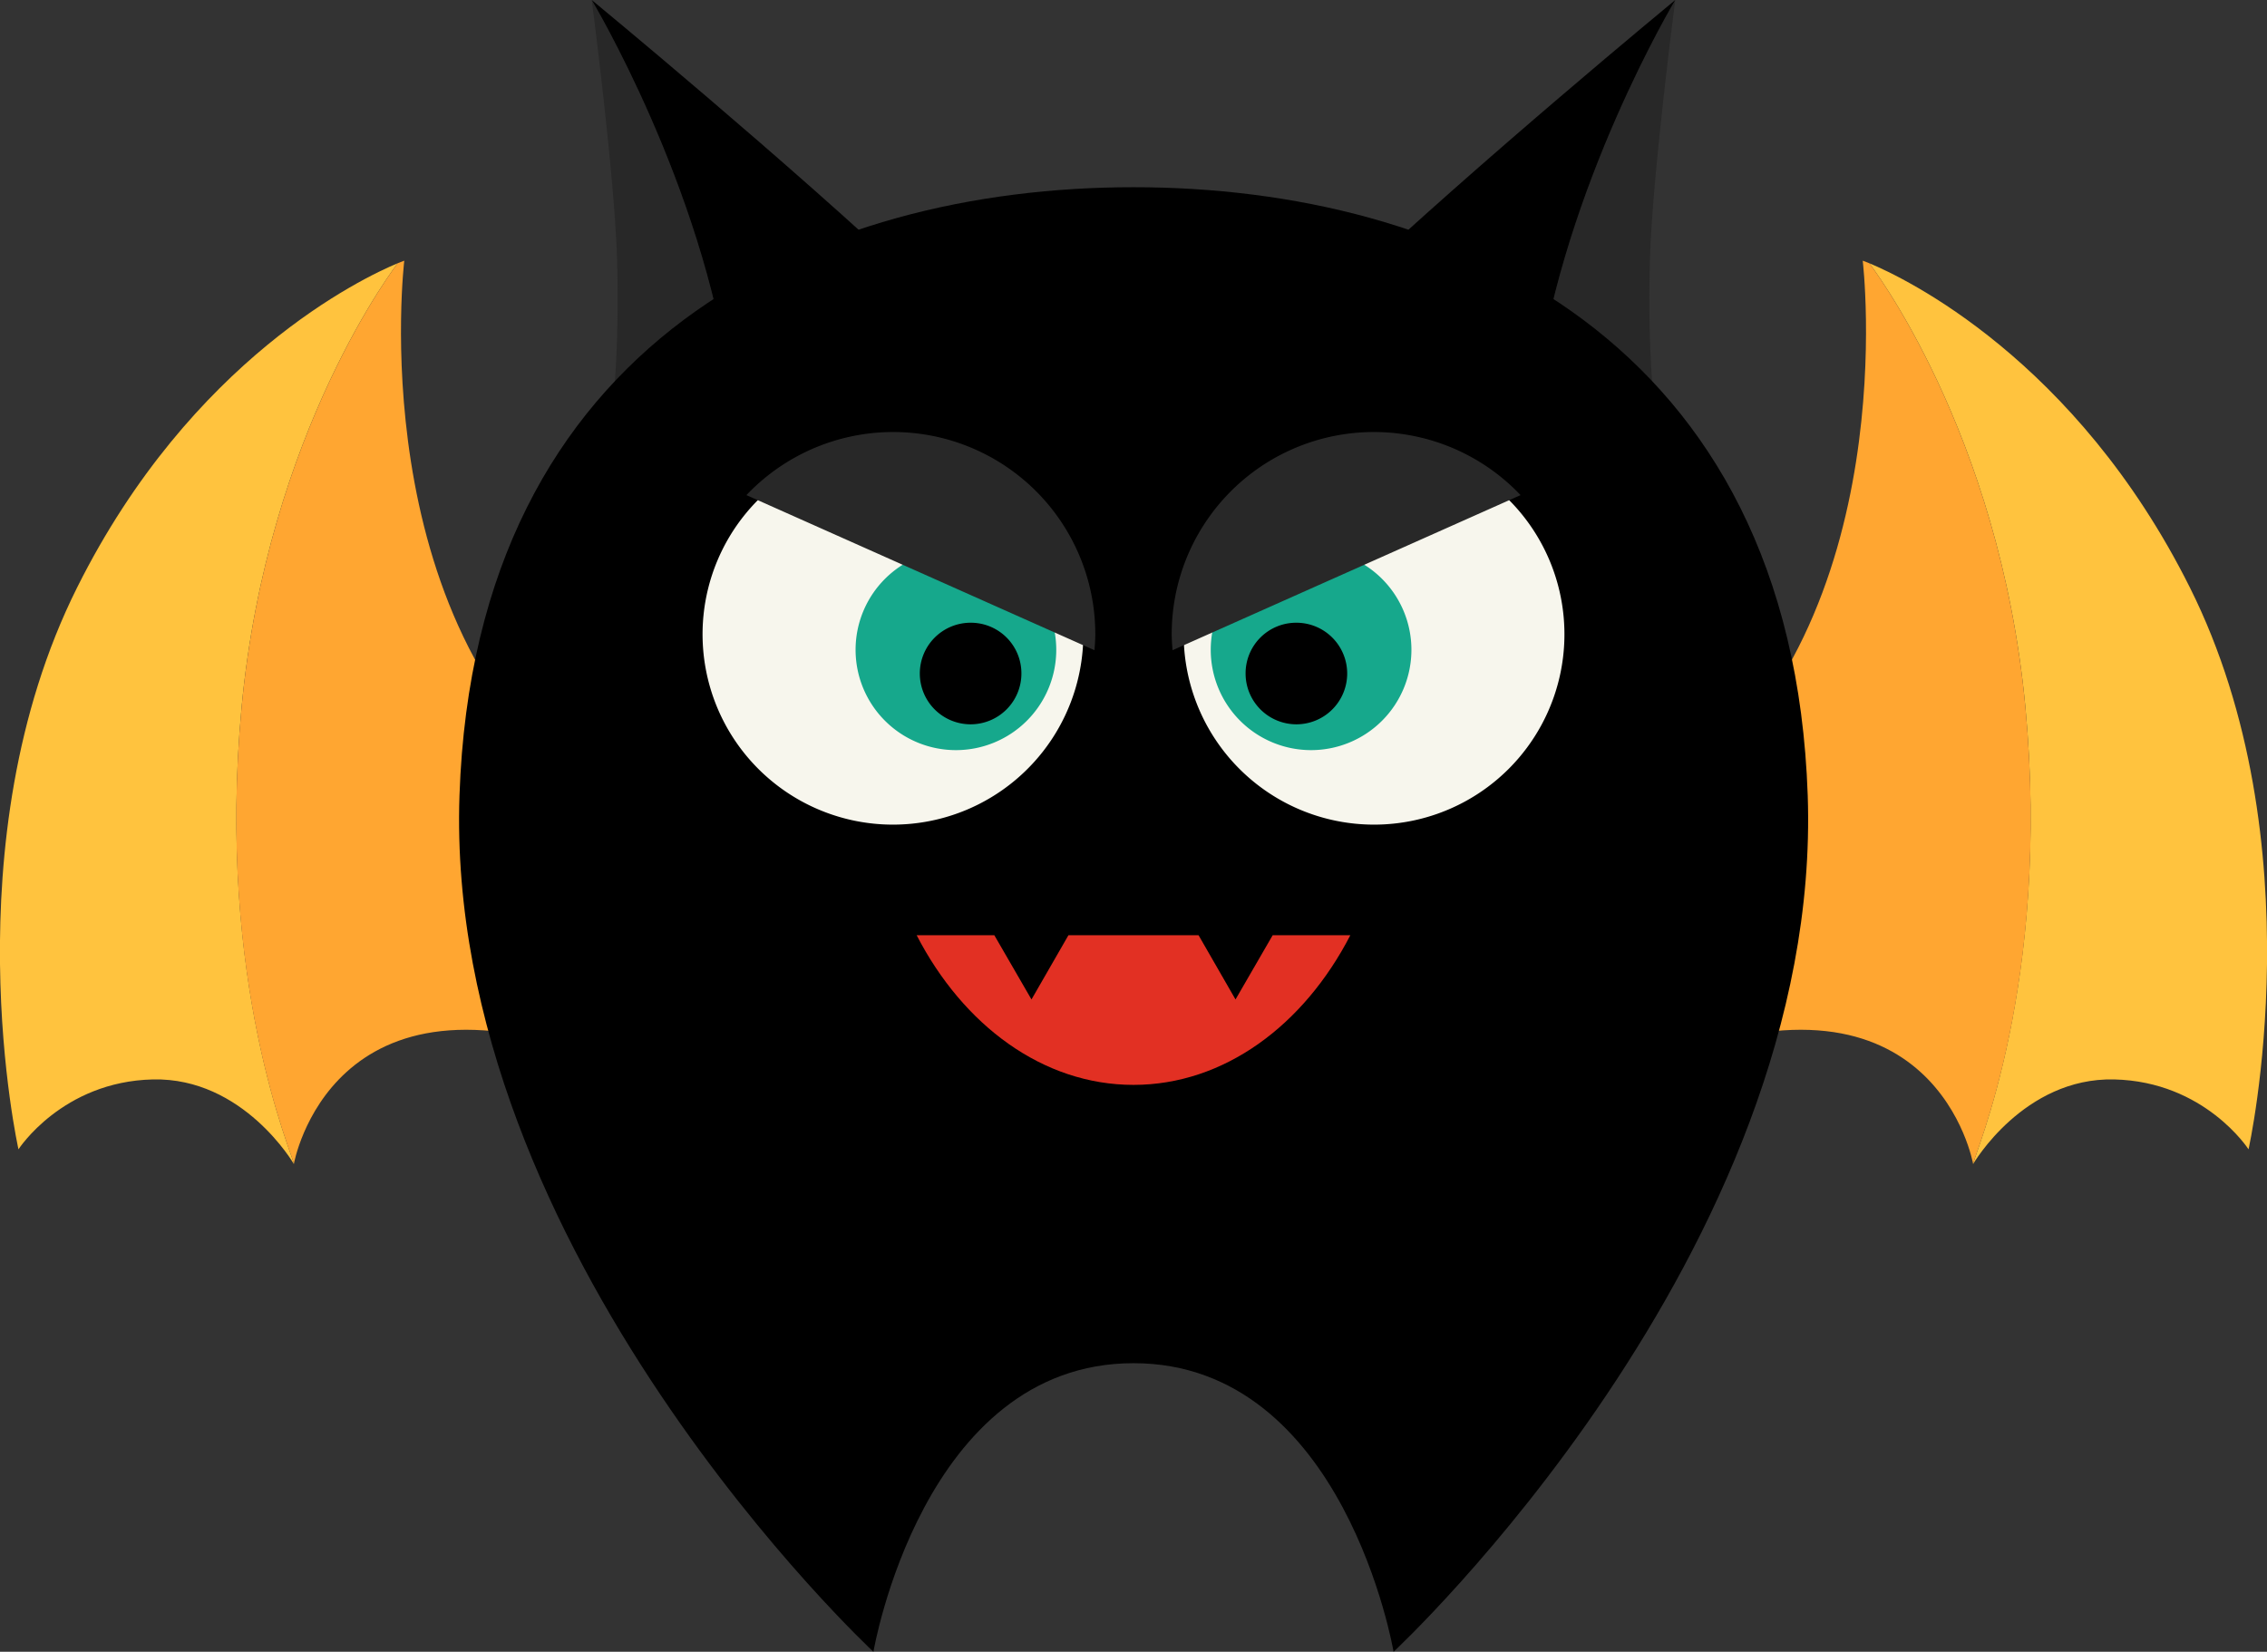 <svg xmlns="http://www.w3.org/2000/svg" width="1080" height="787" viewBox="0 0 1080 787">
  <rect x="0" y="0" width="1080" height="787" fill="#333333" stroke="none"/>
  <title>hlwnlic22_52522621</title>
  <g id="Layer_2" data-name="Layer 2">
    <g id="_52522621">
      <g id="hlwnlic22_52522621">
        <g>
          <g>
            <path d="M115.1,336.9c12.4-131.7,74.4-211.5,74.4-211.5h0C172.9,132.3,91.2,171,36.8,279.8-24,401.3,8.8,547.6,8.8,547.6s20.8-32.3,64-33.3S140,554.6,140,554.6C139.9,551.1,102.8,468.5,115.1,336.9Z" fill="#ffc33e"/>
            <path d="M288.7,505.2l-8.8-127.3C172,295.2,192.6,124.2,192.6,124.2l-3.1,1.2h0s-62,79.8-74.4,211.5S139.9,551.1,140,554.6C140,554.6,157.6,453.9,288.7,505.2Z" fill="#ffa631"/>
          </g>
          <g>
            <path d="M964.9,336.9c-12.4-131.7-74.4-211.5-74.4-211.5h0c16.6,6.9,98.3,45.6,152.7,154.4,60.8,121.5,28,267.8,28,267.8s-20.8-32.3-64-33.3S940,554.6,940,554.6C940.1,551.1,977.2,468.5,964.9,336.9Z" fill="#ffc33e"/>
            <path d="M791.3,505.2l8.8-127.3c107.9-82.7,87.3-253.7,87.3-253.7l3.1,1.2h0s62,79.8,74.4,211.5S940.1,551.1,940,554.6C940,554.6,922.4,453.9,791.3,505.2Z" fill="#ffa631"/>
          </g>
        </g>
        <g>
          <g>
            <path d="M286.6,236h53.1l12.4-20c-1.2-9.7-2.6-20.7-4.4-33.4C334.8,88.2,281.9,0,281.9,0s11,84.1,12.1,124.2C295.1,167.1,292.5,198.5,286.6,236Z" fill="#282828"/>
            <path d="M281.9,0s52.9,88.2,65.8,182.6c1.8,12.7,3.2,23.7,4.4,33.4l86.7-79.1C376.4,77.9,281.9,0,281.9,0Z"/>
          </g>
          <g>
            <path d="M793.4,236h-53l-12.5-20c1.2-9.7,2.6-20.7,4.4-33.4C745.2,88.2,798.1,0,798.1,0s-11,84.1-12.1,124.2C784.9,167.1,787.5,198.5,793.4,236Z" fill="#282828"/>
            <path d="M798.1,0s-52.9,88.2-65.8,182.6c-1.8,12.7-3.2,23.7-4.4,33.4l-86.7-79.1C703.6,77.9,798.1,0,798.1,0Z"/>
          </g>
        </g>
        <path d="M861.2,379C853.7,161.3,690.9,89.2,540,89.2S226.3,161.3,218.9,379,416.1,787,416.1,787,439.4,649.5,540,649.5,663.9,787,663.9,787,868.6,596.7,861.2,379Z"/>
        <path d="M606.3,445.6l-17.7,30.6L571,445.6H509l-17.6,30.6-17.7-30.6h-37c22.2,43,60.2,71.3,103.3,71.3s81.1-28.3,103.3-71.3Z" fill="#e23023"/>
        <g>
          <g>
            <path d="M516.1,302.1a90.7,90.7,0,1,1-90.6-90.6A90.6,90.6,0,0,1,516.1,302.1Z" fill="#f7f6ed"/>
            <g>
              <path d="M455.4,357.4a47.8,47.8,0,1,1,47.8-47.8A47.8,47.8,0,0,1,455.4,357.4Z" fill="#16a88c"/>
              <path d="M486.6,320.9a24.2,24.2,0,1,1-24.2-24.2A24.1,24.1,0,0,1,486.6,320.9Z"/>
              <path d="M521.8,302.1a96.3,96.3,0,0,0-166.2-66.2l165.8,73.9C521.6,307.3,521.8,304.7,521.8,302.1Z" fill="#282828"/>
            </g>
          </g>
          <g>
            <path d="M563.9,302.1a90.7,90.7,0,1,0,90.6-90.6A90.6,90.6,0,0,0,563.9,302.1Z" fill="#f7f6ed"/>
            <g>
              <path d="M624.6,357.4a47.8,47.8,0,1,0-47.8-47.8A47.8,47.8,0,0,0,624.6,357.4Z" fill="#16a88c"/>
              <path d="M593.4,320.9a24.2,24.2,0,1,0,24.2-24.2A24.1,24.1,0,0,0,593.4,320.9Z"/>
              <path d="M558.2,302.1a96.3,96.3,0,0,1,166.2-66.2L558.6,309.8C558.4,307.3,558.2,304.7,558.2,302.1Z" fill="#282828"/>
            </g>
          </g>
        </g>
      </g>
    </g>
  </g>
</svg>
